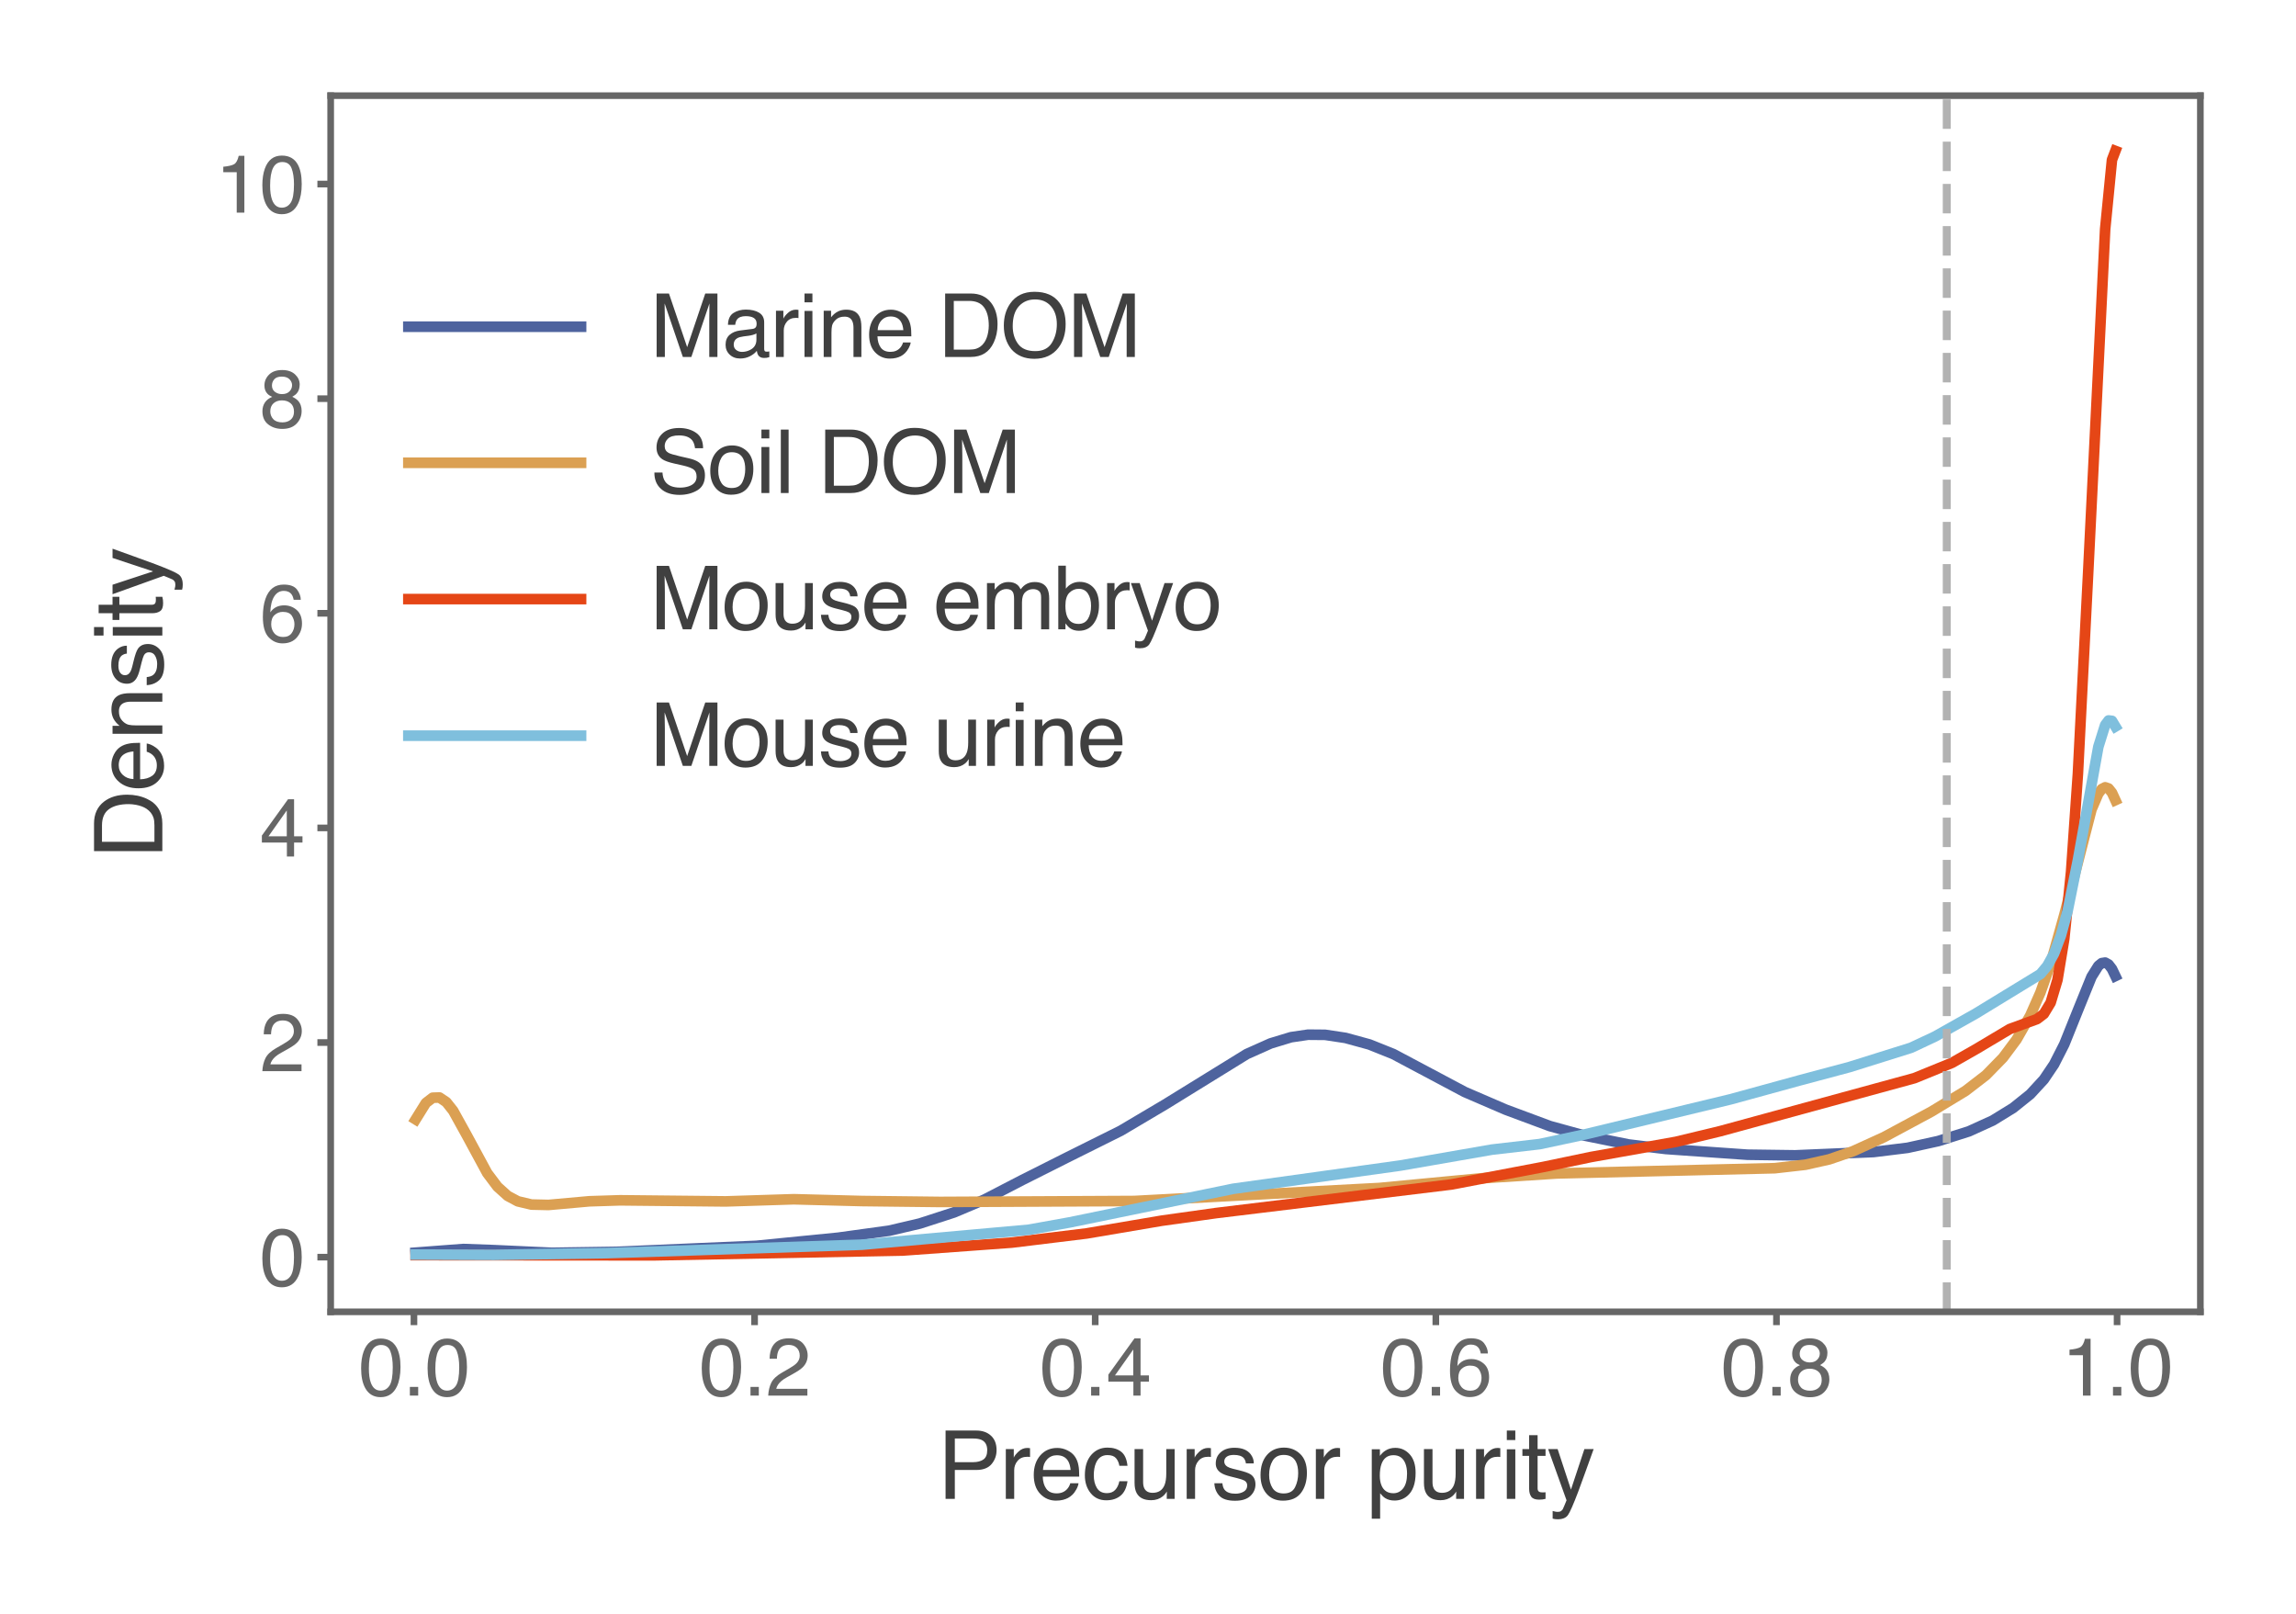 <?xml version="1.0" encoding="utf-8" standalone="no"?>
<!DOCTYPE svg PUBLIC "-//W3C//DTD SVG 1.1//EN"
  "http://www.w3.org/Graphics/SVG/1.1/DTD/svg11.dtd">
<svg xmlns:xlink="http://www.w3.org/1999/xlink" width="172.855pt" height="121.517pt" viewBox="0 0 172.855 121.517" xmlns="http://www.w3.org/2000/svg" version="1.1">
 <defs>
  <style type="text/css">*{stroke-linejoin: round; stroke-linecap: butt}</style>
 </defs>
 <g id="figure_1">
  <g id="patch_1">
   <path d="M 0 121.517 
L 172.855 121.517 
L 172.855 0 
L 0 0 
L 0 121.517 
z
" style="fill: none"/>
  </g>
  <g id="axes_1">
   <g id="patch_2">
    <path d="M 24.895 98.74 
L 165.655 98.74 
L 165.655 7.2 
L 24.895 7.2 
L 24.895 98.74 
z
" style="fill: none"/>
   </g>
   <g id="matplotlib.axis_1">
    <g id="xtick_1">
     <g id="line2d_1">
      <defs>
       <path id="ma77bfd9fc7" d="M 0 0 
L 0 1 
" style="stroke: #666666; stroke-width: 0.5"/>
      </defs>
      <g>
       <use xlink:href="#ma77bfd9fc7" x="31.165" y="98.74" style="fill: #666666; stroke: #666666; stroke-width: 0.5"/>
      </g>
     </g>
     <g id="text_1">
      <!-- 0.0 -->
      <g style="fill: #666666" transform="translate(26.995 105.044) scale(0.06 -0.06)">
       <defs>
        <path id="Helvetica-30" d="M 1731 4475 
Q 2600 4475 2988 3759 
Q 3288 3206 3288 2244 
Q 3288 1331 3016 734 
Q 2622 -122 1728 -122 
Q 922 -122 528 578 
Q 200 1163 200 2147 
Q 200 2909 397 3456 
Q 766 4475 1731 4475 
z
M 1725 391 
Q 2163 391 2422 778 
Q 2681 1166 2681 2222 
Q 2681 2984 2493 3476 
Q 2306 3969 1766 3969 
Q 1269 3969 1039 3501 
Q 809 3034 809 2125 
Q 809 1441 956 1025 
Q 1181 391 1725 391 
z
" transform="scale(0.016)"/>
        <path id="Helvetica-2e" d="M 547 681 
L 1200 681 
L 1200 0 
L 547 0 
L 547 681 
z
" transform="scale(0.016)"/>
       </defs>
       <use xlink:href="#Helvetica-30"/>
       <use xlink:href="#Helvetica-2e" x="55.615"/>
       <use xlink:href="#Helvetica-30" x="83.398"/>
      </g>
     </g>
    </g>
    <g id="xtick_2">
     <g id="line2d_2">
      <g>
       <use xlink:href="#ma77bfd9fc7" x="56.809" y="98.74" style="fill: #666666; stroke: #666666; stroke-width: 0.5"/>
      </g>
     </g>
     <g id="text_2">
      <!-- 0.2 -->
      <g style="fill: #666666" transform="translate(52.639 105.044) scale(0.06 -0.06)">
       <defs>
        <path id="Helvetica-32" d="M 200 0 
Q 231 578 439 1006 
Q 647 1434 1250 1784 
L 1850 2131 
Q 2253 2366 2416 2531 
Q 2672 2791 2672 3125 
Q 2672 3516 2437 3745 
Q 2203 3975 1813 3975 
Q 1234 3975 1013 3538 
Q 894 3303 881 2888 
L 309 2888 
Q 319 3472 525 3841 
Q 891 4491 1816 4491 
Q 2584 4491 2939 4075 
Q 3294 3659 3294 3150 
Q 3294 2613 2916 2231 
Q 2697 2009 2131 1694 
L 1703 1456 
Q 1397 1288 1222 1134 
Q 909 863 828 531 
L 3272 531 
L 3272 0 
L 200 0 
z
" transform="scale(0.016)"/>
       </defs>
       <use xlink:href="#Helvetica-30"/>
       <use xlink:href="#Helvetica-2e" x="55.615"/>
       <use xlink:href="#Helvetica-32" x="83.398"/>
      </g>
     </g>
    </g>
    <g id="xtick_3">
     <g id="line2d_3">
      <g>
       <use xlink:href="#ma77bfd9fc7" x="82.453" y="98.74" style="fill: #666666; stroke: #666666; stroke-width: 0.5"/>
      </g>
     </g>
     <g id="text_3">
      <!-- 0.4 -->
      <g style="fill: #666666" transform="translate(78.283 105.044) scale(0.06 -0.06)">
       <defs>
        <path id="Helvetica-34" d="M 2116 1584 
L 2116 3613 
L 681 1584 
L 2116 1584 
z
M 2125 0 
L 2125 1094 
L 163 1094 
L 163 1644 
L 2213 4488 
L 2688 4488 
L 2688 1584 
L 3347 1584 
L 3347 1094 
L 2688 1094 
L 2688 0 
L 2125 0 
z
" transform="scale(0.016)"/>
       </defs>
       <use xlink:href="#Helvetica-30"/>
       <use xlink:href="#Helvetica-2e" x="55.615"/>
       <use xlink:href="#Helvetica-34" x="83.398"/>
      </g>
     </g>
    </g>
    <g id="xtick_4">
     <g id="line2d_4">
      <g>
       <use xlink:href="#ma77bfd9fc7" x="108.097" y="98.74" style="fill: #666666; stroke: #666666; stroke-width: 0.5"/>
      </g>
     </g>
     <g id="text_4">
      <!-- 0.6 -->
      <g style="fill: #666666" transform="translate(103.927 105.044) scale(0.06 -0.06)">
       <defs>
        <path id="Helvetica-36" d="M 1872 4494 
Q 2622 4494 2917 4105 
Q 3213 3716 3213 3303 
L 2656 3303 
Q 2606 3569 2497 3719 
Q 2294 4000 1881 4000 
Q 1409 4000 1131 3564 
Q 853 3128 822 2316 
Q 1016 2600 1309 2741 
Q 1578 2866 1909 2866 
Q 2472 2866 2890 2506 
Q 3309 2147 3309 1434 
Q 3309 825 2912 354 
Q 2516 -116 1781 -116 
Q 1153 -116 697 361 
Q 241 838 241 1966 
Q 241 2800 444 3381 
Q 834 4494 1872 4494 
z
M 1831 384 
Q 2275 384 2495 682 
Q 2716 981 2716 1388 
Q 2716 1731 2519 2042 
Q 2322 2353 1803 2353 
Q 1441 2353 1167 2112 
Q 894 1872 894 1388 
Q 894 963 1142 673 
Q 1391 384 1831 384 
z
" transform="scale(0.016)"/>
       </defs>
       <use xlink:href="#Helvetica-30"/>
       <use xlink:href="#Helvetica-2e" x="55.615"/>
       <use xlink:href="#Helvetica-36" x="83.398"/>
      </g>
     </g>
    </g>
    <g id="xtick_5">
     <g id="line2d_5">
      <g>
       <use xlink:href="#ma77bfd9fc7" x="133.741" y="98.74" style="fill: #666666; stroke: #666666; stroke-width: 0.5"/>
      </g>
     </g>
     <g id="text_5">
      <!-- 0.8 -->
      <g style="fill: #666666" transform="translate(129.571 105.044) scale(0.06 -0.06)">
       <defs>
        <path id="Helvetica-38" d="M 1741 2600 
Q 2113 2600 2322 2808 
Q 2531 3016 2531 3303 
Q 2531 3553 2331 3762 
Q 2131 3972 1722 3972 
Q 1316 3972 1134 3762 
Q 953 3553 953 3272 
Q 953 2956 1187 2778 
Q 1422 2600 1741 2600 
z
M 1775 384 
Q 2166 384 2423 595 
Q 2681 806 2681 1225 
Q 2681 1659 2415 1884 
Q 2150 2109 1734 2109 
Q 1331 2109 1076 1879 
Q 822 1650 822 1244 
Q 822 894 1055 639 
Q 1288 384 1775 384 
z
M 975 2384 
Q 741 2484 609 2619 
Q 363 2869 363 3269 
Q 363 3769 725 4128 
Q 1088 4488 1753 4488 
Q 2397 4488 2762 4148 
Q 3128 3809 3128 3356 
Q 3128 2938 2916 2678 
Q 2797 2531 2547 2391 
Q 2825 2263 2984 2097 
Q 3281 1784 3281 1284 
Q 3281 694 2884 283 
Q 2488 -128 1763 -128 
Q 1109 -128 657 226 
Q 206 581 206 1256 
Q 206 1653 400 1942 
Q 594 2231 975 2384 
z
" transform="scale(0.016)"/>
       </defs>
       <use xlink:href="#Helvetica-30"/>
       <use xlink:href="#Helvetica-2e" x="55.615"/>
       <use xlink:href="#Helvetica-38" x="83.398"/>
      </g>
     </g>
    </g>
    <g id="xtick_6">
     <g id="line2d_6">
      <g>
       <use xlink:href="#ma77bfd9fc7" x="159.385" y="98.74" style="fill: #666666; stroke: #666666; stroke-width: 0.5"/>
      </g>
     </g>
     <g id="text_6">
      <!-- 1.0 -->
      <g style="fill: #666666" transform="translate(155.215 105.044) scale(0.06 -0.06)">
       <defs>
        <path id="Helvetica-31" d="M 613 3169 
L 613 3600 
Q 1222 3659 1462 3798 
Q 1703 3938 1822 4456 
L 2266 4456 
L 2266 0 
L 1666 0 
L 1666 3169 
L 613 3169 
z
" transform="scale(0.016)"/>
       </defs>
       <use xlink:href="#Helvetica-31"/>
       <use xlink:href="#Helvetica-2e" x="55.615"/>
       <use xlink:href="#Helvetica-30" x="83.398"/>
      </g>
     </g>
    </g>
    <g id="text_7">
     <!-- Precursor purity -->
     <g style="fill: #404040" transform="translate(70.575 112.816) scale(0.07 -0.07)">
      <defs>
       <path id="Helvetica-50" d="M 547 4591 
L 2613 4591 
Q 3225 4591 3600 4245 
Q 3975 3900 3975 3275 
Q 3975 2738 3640 2339 
Q 3306 1941 2613 1941 
L 1169 1941 
L 1169 0 
L 547 0 
L 547 4591 
z
M 3347 3272 
Q 3347 3778 2972 3959 
Q 2766 4056 2406 4056 
L 1169 4056 
L 1169 2466 
L 2406 2466 
Q 2825 2466 3086 2644 
Q 3347 2822 3347 3272 
z
" transform="scale(0.016)"/>
       <path id="Helvetica-72" d="M 428 3347 
L 963 3347 
L 963 2769 
Q 1028 2938 1284 3180 
Q 1541 3422 1875 3422 
Q 1891 3422 1928 3419 
Q 1966 3416 2056 3406 
L 2056 2813 
Q 2006 2822 1964 2825 
Q 1922 2828 1872 2828 
Q 1447 2828 1219 2554 
Q 991 2281 991 1925 
L 991 0 
L 428 0 
L 428 3347 
z
" transform="scale(0.016)"/>
       <path id="Helvetica-65" d="M 1806 3422 
Q 2163 3422 2497 3255 
Q 2831 3088 3006 2822 
Q 3175 2569 3231 2231 
Q 3281 2000 3281 1494 
L 828 1494 
Q 844 984 1069 676 
Q 1294 369 1766 369 
Q 2206 369 2469 659 
Q 2619 828 2681 1050 
L 3234 1050 
Q 3213 866 3089 639 
Q 2966 413 2813 269 
Q 2556 19 2178 -69 
Q 1975 -119 1719 -119 
Q 1094 -119 659 336 
Q 225 791 225 1609 
Q 225 2416 662 2919 
Q 1100 3422 1806 3422 
z
M 2703 1941 
Q 2669 2306 2544 2525 
Q 2313 2931 1772 2931 
Q 1384 2931 1121 2651 
Q 859 2372 844 1941 
L 2703 1941 
z
M 1753 3428 
L 1753 3428 
z
" transform="scale(0.016)"/>
       <path id="Helvetica-63" d="M 1703 3444 
Q 2269 3444 2623 3169 
Q 2978 2894 3050 2222 
L 2503 2222 
Q 2453 2531 2275 2736 
Q 2097 2941 1703 2941 
Q 1166 2941 934 2416 
Q 784 2075 784 1575 
Q 784 1072 996 728 
Q 1209 384 1666 384 
Q 2016 384 2220 598 
Q 2425 813 2503 1184 
L 3050 1184 
Q 2956 519 2581 211 
Q 2206 -97 1622 -97 
Q 966 -97 575 383 
Q 184 863 184 1581 
Q 184 2463 612 2953 
Q 1041 3444 1703 3444 
z
M 1616 3428 
L 1616 3428 
z
" transform="scale(0.016)"/>
       <path id="Helvetica-75" d="M 975 3347 
L 975 1125 
Q 975 869 1056 706 
Q 1206 406 1616 406 
Q 2203 406 2416 931 
Q 2531 1213 2531 1703 
L 2531 3347 
L 3094 3347 
L 3094 0 
L 2563 0 
L 2569 494 
Q 2459 303 2297 172 
Q 1975 -91 1516 -91 
Q 800 -91 541 388 
Q 400 644 400 1072 
L 400 3347 
L 975 3347 
z
M 1747 3428 
L 1747 3428 
z
" transform="scale(0.016)"/>
       <path id="Helvetica-73" d="M 747 1050 
Q 772 769 888 619 
Q 1100 347 1625 347 
Q 1938 347 2175 483 
Q 2413 619 2413 903 
Q 2413 1119 2222 1231 
Q 2100 1300 1741 1391 
L 1294 1503 
Q 866 1609 663 1741 
Q 300 1969 300 2372 
Q 300 2847 642 3140 
Q 984 3434 1563 3434 
Q 2319 3434 2653 2991 
Q 2863 2709 2856 2384 
L 2325 2384 
Q 2309 2575 2191 2731 
Q 1997 2953 1519 2953 
Q 1200 2953 1036 2831 
Q 872 2709 872 2509 
Q 872 2291 1088 2159 
Q 1213 2081 1456 2022 
L 1828 1931 
Q 2434 1784 2641 1647 
Q 2969 1431 2969 969 
Q 2969 522 2630 197 
Q 2291 -128 1597 -128 
Q 850 -128 539 211 
Q 228 550 206 1050 
L 747 1050 
z
M 1578 3428 
L 1578 3428 
z
" transform="scale(0.016)"/>
       <path id="Helvetica-6f" d="M 1741 363 
Q 2300 363 2508 786 
Q 2716 1209 2716 1728 
Q 2716 2197 2566 2491 
Q 2328 2953 1747 2953 
Q 1231 2953 997 2559 
Q 763 2166 763 1609 
Q 763 1075 997 719 
Q 1231 363 1741 363 
z
M 1763 3444 
Q 2409 3444 2856 3012 
Q 3303 2581 3303 1744 
Q 3303 934 2909 406 
Q 2516 -122 1688 -122 
Q 997 -122 590 345 
Q 184 813 184 1600 
Q 184 2444 612 2944 
Q 1041 3444 1763 3444 
z
M 1744 3428 
L 1744 3428 
z
" transform="scale(0.016)"/>
       <path id="Helvetica-20" transform="scale(0.016)"/>
       <path id="Helvetica-70" d="M 1825 378 
Q 2219 378 2480 708 
Q 2741 1038 2741 1694 
Q 2741 2094 2625 2381 
Q 2406 2934 1825 2934 
Q 1241 2934 1025 2350 
Q 909 2038 909 1556 
Q 909 1169 1025 897 
Q 1244 378 1825 378 
z
M 369 3331 
L 916 3331 
L 916 2888 
Q 1084 3116 1284 3241 
Q 1569 3428 1953 3428 
Q 2522 3428 2919 2992 
Q 3316 2556 3316 1747 
Q 3316 653 2744 184 
Q 2381 -113 1900 -113 
Q 1522 -113 1266 53 
Q 1116 147 931 375 
L 931 -1334 
L 369 -1334 
L 369 3331 
z
" transform="scale(0.016)"/>
       <path id="Helvetica-69" d="M 413 3331 
L 984 3331 
L 984 0 
L 413 0 
L 413 3331 
z
M 413 4591 
L 984 4591 
L 984 3953 
L 413 3953 
L 413 4591 
z
" transform="scale(0.016)"/>
       <path id="Helvetica-74" d="M 525 4281 
L 1094 4281 
L 1094 3347 
L 1628 3347 
L 1628 2888 
L 1094 2888 
L 1094 703 
Q 1094 528 1213 469 
Q 1278 434 1431 434 
Q 1472 434 1519 436 
Q 1566 438 1628 444 
L 1628 0 
Q 1531 -28 1426 -40 
Q 1322 -53 1200 -53 
Q 806 -53 665 148 
Q 525 350 525 672 
L 525 2888 
L 72 2888 
L 72 3347 
L 525 3347 
L 525 4281 
z
" transform="scale(0.016)"/>
       <path id="Helvetica-79" d="M 2503 3347 
L 3125 3347 
Q 3006 3025 2597 1878 
Q 2291 1016 2084 472 
Q 1597 -809 1397 -1090 
Q 1197 -1372 709 -1372 
Q 591 -1372 527 -1362 
Q 463 -1353 369 -1328 
L 369 -816 
Q 516 -856 581 -865 
Q 647 -875 697 -875 
Q 853 -875 926 -823 
Q 1000 -772 1050 -697 
Q 1066 -672 1162 -440 
Q 1259 -209 1303 -97 
L 66 3347 
L 703 3347 
L 1600 622 
L 2503 3347 
z
M 1597 3428 
L 1597 3428 
z
" transform="scale(0.016)"/>
      </defs>
      <use xlink:href="#Helvetica-50"/>
      <use xlink:href="#Helvetica-72" x="66.699"/>
      <use xlink:href="#Helvetica-65" x="100"/>
      <use xlink:href="#Helvetica-63" x="155.615"/>
      <use xlink:href="#Helvetica-75" x="205.615"/>
      <use xlink:href="#Helvetica-72" x="261.23"/>
      <use xlink:href="#Helvetica-73" x="294.531"/>
      <use xlink:href="#Helvetica-6f" x="344.531"/>
      <use xlink:href="#Helvetica-72" x="400.146"/>
      <use xlink:href="#Helvetica-20" x="433.447"/>
      <use xlink:href="#Helvetica-70" x="461.23"/>
      <use xlink:href="#Helvetica-75" x="516.846"/>
      <use xlink:href="#Helvetica-72" x="572.461"/>
      <use xlink:href="#Helvetica-69" x="605.762"/>
      <use xlink:href="#Helvetica-74" x="627.979"/>
      <use xlink:href="#Helvetica-79" x="655.762"/>
     </g>
    </g>
   </g>
   <g id="matplotlib.axis_2">
    <g id="ytick_1">
     <g id="line2d_7">
      <defs>
       <path id="m8f7215b578" d="M 0 0 
L -1 0 
" style="stroke: #666666; stroke-width: 0.5"/>
      </defs>
      <g>
       <use xlink:href="#m8f7215b578" x="24.895" y="94.624" style="fill: #666666; stroke: #666666; stroke-width: 0.5"/>
      </g>
     </g>
     <g id="text_8">
      <!-- 0 -->
      <g style="fill: #666666" transform="translate(19.559 96.776) scale(0.06 -0.06)">
       <use xlink:href="#Helvetica-30"/>
      </g>
     </g>
    </g>
    <g id="ytick_2">
     <g id="line2d_8">
      <g>
       <use xlink:href="#m8f7215b578" x="24.895" y="78.47" style="fill: #666666; stroke: #666666; stroke-width: 0.5"/>
      </g>
     </g>
     <g id="text_9">
      <!-- 2 -->
      <g style="fill: #666666" transform="translate(19.559 80.622) scale(0.06 -0.06)">
       <use xlink:href="#Helvetica-32"/>
      </g>
     </g>
    </g>
    <g id="ytick_3">
     <g id="line2d_9">
      <g>
       <use xlink:href="#m8f7215b578" x="24.895" y="62.316" style="fill: #666666; stroke: #666666; stroke-width: 0.5"/>
      </g>
     </g>
     <g id="text_10">
      <!-- 4 -->
      <g style="fill: #666666" transform="translate(19.559 64.468) scale(0.06 -0.06)">
       <use xlink:href="#Helvetica-34"/>
      </g>
     </g>
    </g>
    <g id="ytick_4">
     <g id="line2d_10">
      <g>
       <use xlink:href="#m8f7215b578" x="24.895" y="46.162" style="fill: #666666; stroke: #666666; stroke-width: 0.5"/>
      </g>
     </g>
     <g id="text_11">
      <!-- 6 -->
      <g style="fill: #666666" transform="translate(19.559 48.314) scale(0.06 -0.06)">
       <use xlink:href="#Helvetica-36"/>
      </g>
     </g>
    </g>
    <g id="ytick_5">
     <g id="line2d_11">
      <g>
       <use xlink:href="#m8f7215b578" x="24.895" y="30.008" style="fill: #666666; stroke: #666666; stroke-width: 0.5"/>
      </g>
     </g>
     <g id="text_12">
      <!-- 8 -->
      <g style="fill: #666666" transform="translate(19.559 32.16) scale(0.06 -0.06)">
       <use xlink:href="#Helvetica-38"/>
      </g>
     </g>
    </g>
    <g id="ytick_6">
     <g id="line2d_12">
      <g>
       <use xlink:href="#m8f7215b578" x="24.895" y="13.854" style="fill: #666666; stroke: #666666; stroke-width: 0.5"/>
      </g>
     </g>
     <g id="text_13">
      <!-- 10 -->
      <g style="fill: #666666" transform="translate(16.222 16.006) scale(0.06 -0.06)">
       <use xlink:href="#Helvetica-31"/>
       <use xlink:href="#Helvetica-30" x="55.615"/>
      </g>
     </g>
    </g>
    <g id="text_14">
     <!-- Density -->
     <g style="fill: #404040" transform="translate(12.221 64.64) rotate(-90) scale(0.07 -0.07)">
      <defs>
       <path id="Helvetica-44" d="M 2250 531 
Q 2566 531 2769 597 
Q 3131 719 3363 1066 
Q 3547 1344 3628 1778 
Q 3675 2038 3675 2259 
Q 3675 3113 3336 3584 
Q 2997 4056 2244 4056 
L 1141 4056 
L 1141 531 
L 2250 531 
z
M 516 4591 
L 2375 4591 
Q 3322 4591 3844 3919 
Q 4309 3313 4309 2366 
Q 4309 1634 4034 1044 
Q 3550 0 2369 0 
L 516 0 
L 516 4591 
z
" transform="scale(0.016)"/>
       <path id="Helvetica-6e" d="M 413 3347 
L 947 3347 
L 947 2872 
Q 1184 3166 1450 3294 
Q 1716 3422 2041 3422 
Q 2753 3422 3003 2925 
Q 3141 2653 3141 2147 
L 3141 0 
L 2569 0 
L 2569 2109 
Q 2569 2416 2478 2603 
Q 2328 2916 1934 2916 
Q 1734 2916 1606 2875 
Q 1375 2806 1200 2600 
Q 1059 2434 1017 2257 
Q 975 2081 975 1753 
L 975 0 
L 413 0 
L 413 3347 
z
M 1734 3428 
L 1734 3428 
z
" transform="scale(0.016)"/>
      </defs>
      <use xlink:href="#Helvetica-44"/>
      <use xlink:href="#Helvetica-65" x="72.217"/>
      <use xlink:href="#Helvetica-6e" x="127.832"/>
      <use xlink:href="#Helvetica-73" x="183.447"/>
      <use xlink:href="#Helvetica-69" x="233.447"/>
      <use xlink:href="#Helvetica-74" x="255.664"/>
      <use xlink:href="#Helvetica-79" x="283.447"/>
     </g>
    </g>
   </g>
   <g id="line2d_13">
    <path d="M 31.293 94.284 
L 34.883 94.013 
L 37.191 94.097 
L 41.551 94.297 
L 46.423 94.225 
L 56.937 93.773 
L 63.092 93.163 
L 66.939 92.633 
L 69.246 92.093 
L 71.811 91.261 
L 74.119 90.289 
L 76.94 88.829 
L 80.273 87.153 
L 84.376 85.109 
L 87.71 83.135 
L 93.865 79.336 
L 95.66 78.535 
L 97.198 78.068 
L 98.481 77.879 
L 99.763 77.89 
L 101.302 78.123 
L 103.097 78.615 
L 104.892 79.334 
L 106.943 80.423 
L 110.277 82.194 
L 113.354 83.52 
L 116.688 84.76 
L 119.252 85.464 
L 122.586 86.139 
L 125.407 86.481 
L 131.561 86.912 
L 135.152 86.961 
L 141.05 86.71 
L 143.614 86.394 
L 145.922 85.886 
L 148.23 85.155 
L 150.025 84.338 
L 151.564 83.39 
L 152.846 82.363 
L 153.872 81.25 
L 154.641 80.11 
L 155.41 78.6 
L 156.436 76.047 
L 157.462 73.519 
L 157.975 72.7 
L 158.231 72.493 
L 158.488 72.452 
L 158.744 72.594 
L 159.001 72.93 
L 159.257 73.464 
L 159.257 73.464 
" clip-path="url(#pb12e3dc5c1)" style="fill: none; stroke: #4e639e; stroke-width: 0.8; stroke-linecap: square"/>
   </g>
   <g id="line2d_14">
    <path d="M 31.293 84.256 
L 32.063 83.017 
L 32.576 82.623 
L 33.088 82.608 
L 33.601 82.952 
L 34.114 83.598 
L 35.14 85.451 
L 36.679 88.293 
L 37.448 89.316 
L 38.217 90.01 
L 38.987 90.422 
L 40.012 90.665 
L 41.295 90.694 
L 44.372 90.418 
L 46.68 90.345 
L 54.629 90.427 
L 59.758 90.265 
L 64.887 90.399 
L 70.785 90.468 
L 85.402 90.397 
L 103.866 89.417 
L 111.559 88.686 
L 117.201 88.322 
L 123.612 88.168 
L 133.613 87.928 
L 135.921 87.666 
L 137.716 87.263 
L 139.511 86.648 
L 141.819 85.598 
L 145.409 83.668 
L 147.974 82.111 
L 149.512 80.926 
L 150.794 79.614 
L 151.82 78.238 
L 152.846 76.44 
L 153.615 74.701 
L 154.385 72.524 
L 155.41 68.87 
L 157.462 60.92 
L 157.975 59.726 
L 158.231 59.39 
L 158.488 59.258 
L 158.744 59.346 
L 159.001 59.667 
L 159.257 60.225 
L 159.257 60.225 
" clip-path="url(#pb12e3dc5c1)" style="fill: none; stroke: #dba053; stroke-width: 0.8; stroke-linecap: square"/>
   </g>
   <g id="line2d_15">
    <path d="M 31.293 94.473 
L 49.244 94.486 
L 67.964 94.124 
L 76.17 93.527 
L 81.812 92.837 
L 87.454 91.88 
L 91.557 91.305 
L 109.251 89.154 
L 116.175 87.838 
L 119.765 87.088 
L 126.176 85.944 
L 129.51 85.141 
L 144.127 81.151 
L 146.948 80.001 
L 148.743 78.98 
L 151.307 77.453 
L 152.59 76.984 
L 153.359 76.705 
L 153.872 76.312 
L 154.385 75.465 
L 154.897 73.756 
L 155.41 70.654 
L 155.923 65.605 
L 156.436 58.235 
L 157.205 43.173 
L 158.488 17.241 
L 159.001 12.032 
L 159.257 11.361 
L 159.257 11.361 
" clip-path="url(#pb12e3dc5c1)" style="fill: none; stroke: #e54616; stroke-width: 0.8; stroke-linecap: square"/>
   </g>
   <g id="line2d_16">
    <path d="M 31.293 94.43 
L 37.191 94.452 
L 45.654 94.32 
L 64.887 93.686 
L 77.453 92.562 
L 80.53 92.008 
L 92.839 89.478 
L 105.405 87.731 
L 112.328 86.528 
L 115.919 86.113 
L 119.252 85.401 
L 130.279 82.745 
L 135.408 81.339 
L 139.255 80.311 
L 143.871 78.864 
L 145.666 78.022 
L 148.743 76.291 
L 153.615 73.317 
L 154.128 72.7 
L 154.641 71.775 
L 155.154 70.419 
L 155.667 68.539 
L 156.436 64.736 
L 157.975 56.208 
L 158.488 54.57 
L 158.744 54.228 
L 159.001 54.258 
L 159.257 54.683 
L 159.257 54.683 
" clip-path="url(#pb12e3dc5c1)" style="fill: none; stroke: #7fbfdd; stroke-width: 0.8; stroke-linecap: square"/>
   </g>
   <g id="line2d_17">
    <path d="M 146.563 98.74 
L 146.563 7.2 
" clip-path="url(#pb12e3dc5c1)" style="fill: none; stroke-dasharray: 2.22,0.96; stroke-dashoffset: 0; stroke: #b2b2b2; stroke-width: 0.6"/>
   </g>
   <g id="patch_3">
    <path d="M 24.895 98.74 
L 24.895 7.2 
" style="fill: none; stroke: #666666; stroke-width: 0.5; stroke-linejoin: miter; stroke-linecap: square"/>
   </g>
   <g id="patch_4">
    <path d="M 165.655 98.74 
L 165.655 7.2 
" style="fill: none; stroke: #666666; stroke-width: 0.5; stroke-linejoin: miter; stroke-linecap: square"/>
   </g>
   <g id="patch_5">
    <path d="M 24.895 98.74 
L 165.655 98.74 
" style="fill: none; stroke: #666666; stroke-width: 0.5; stroke-linejoin: miter; stroke-linecap: square"/>
   </g>
   <g id="patch_6">
    <path d="M 24.895 7.2 
L 165.655 7.2 
" style="fill: none; stroke: #666666; stroke-width: 0.5; stroke-linejoin: miter; stroke-linecap: square"/>
   </g>
   <g id="legend_1">
    <g id="line2d_18">
     <path d="M 30.745 24.592 
L 37.245 24.592 
L 43.745 24.592 
" style="fill: none; stroke: #4e639e; stroke-width: 0.8; stroke-linecap: square"/>
    </g>
    <g id="text_15">
     <!-- Marine DOM -->
     <g style="fill: #404040" transform="translate(48.945 26.867) scale(0.065 -0.065)">
      <defs>
       <path id="Helvetica-4d" d="M 472 4591 
L 1363 4591 
L 2681 709 
L 3991 4591 
L 4872 4591 
L 4872 0 
L 4281 0 
L 4281 2709 
Q 4281 2850 4287 3175 
Q 4294 3500 4294 3872 
L 2984 0 
L 2369 0 
L 1050 3872 
L 1050 3731 
Q 1050 3563 1058 3217 
Q 1066 2872 1066 2709 
L 1066 0 
L 472 0 
L 472 4591 
z
" transform="scale(0.016)"/>
       <path id="Helvetica-61" d="M 844 891 
Q 844 647 1022 506 
Q 1200 366 1444 366 
Q 1741 366 2019 503 
Q 2488 731 2488 1250 
L 2488 1703 
Q 2384 1638 2221 1594 
Q 2059 1550 1903 1531 
L 1563 1488 
Q 1256 1447 1103 1359 
Q 844 1213 844 891 
z
M 2206 2028 
Q 2400 2053 2466 2191 
Q 2503 2266 2503 2406 
Q 2503 2694 2298 2823 
Q 2094 2953 1713 2953 
Q 1272 2953 1088 2716 
Q 984 2584 953 2325 
L 428 2325 
Q 444 2944 830 3186 
Q 1216 3428 1725 3428 
Q 2316 3428 2684 3203 
Q 3050 2978 3050 2503 
L 3050 575 
Q 3050 488 3086 434 
Q 3122 381 3238 381 
Q 3275 381 3322 386 
Q 3369 391 3422 400 
L 3422 -16 
Q 3291 -53 3222 -62 
Q 3153 -72 3034 -72 
Q 2744 -72 2613 134 
Q 2544 244 2516 444 
Q 2344 219 2022 53 
Q 1700 -113 1313 -113 
Q 847 -113 551 170 
Q 256 453 256 878 
Q 256 1344 547 1600 
Q 838 1856 1309 1916 
L 2206 2028 
z
M 1741 3428 
L 1741 3428 
z
" transform="scale(0.016)"/>
       <path id="Helvetica-4f" d="M 2469 4716 
Q 3684 4716 4269 3934 
Q 4725 3325 4725 2375 
Q 4725 1347 4203 666 
Q 3591 -134 2456 -134 
Q 1397 -134 791 566 
Q 250 1241 250 2272 
Q 250 3203 713 3866 
Q 1306 4716 2469 4716 
z
M 2531 422 
Q 3353 422 3720 1011 
Q 4088 1600 4088 2366 
Q 4088 3175 3664 3669 
Q 3241 4163 2506 4163 
Q 1794 4163 1344 3673 
Q 894 3184 894 2231 
Q 894 1469 1280 945 
Q 1666 422 2531 422 
z
M 2488 4716 
L 2488 4716 
z
" transform="scale(0.016)"/>
      </defs>
      <use xlink:href="#Helvetica-4d"/>
      <use xlink:href="#Helvetica-61" x="83.301"/>
      <use xlink:href="#Helvetica-72" x="138.916"/>
      <use xlink:href="#Helvetica-69" x="172.217"/>
      <use xlink:href="#Helvetica-6e" x="194.434"/>
      <use xlink:href="#Helvetica-65" x="250.049"/>
      <use xlink:href="#Helvetica-20" x="305.664"/>
      <use xlink:href="#Helvetica-44" x="333.447"/>
      <use xlink:href="#Helvetica-4f" x="405.664"/>
      <use xlink:href="#Helvetica-4d" x="483.447"/>
     </g>
    </g>
    <g id="line2d_19">
     <path d="M 30.745 34.834 
L 37.245 34.834 
L 43.745 34.834 
" style="fill: none; stroke: #dba053; stroke-width: 0.8; stroke-linecap: square"/>
    </g>
    <g id="text_16">
     <!-- Soil DOM -->
     <g style="fill: #404040" transform="translate(48.945 37.109) scale(0.065 -0.065)">
      <defs>
       <path id="Helvetica-53" d="M 894 1481 
Q 916 1091 1078 847 
Q 1388 391 2169 391 
Q 2519 391 2806 491 
Q 3363 684 3363 1184 
Q 3363 1559 3128 1719 
Q 2891 1875 2384 1991 
L 1763 2131 
Q 1153 2269 900 2434 
Q 463 2722 463 3294 
Q 463 3913 891 4309 
Q 1319 4706 2103 4706 
Q 2825 4706 3329 4357 
Q 3834 4009 3834 3244 
L 3250 3244 
Q 3203 3613 3050 3809 
Q 2766 4169 2084 4169 
Q 1534 4169 1293 3937 
Q 1053 3706 1053 3400 
Q 1053 3063 1334 2906 
Q 1519 2806 2169 2656 
L 2813 2509 
Q 3278 2403 3531 2219 
Q 3969 1897 3969 1284 
Q 3969 522 3414 194 
Q 2859 -134 2125 -134 
Q 1269 -134 784 303 
Q 300 738 309 1481 
L 894 1481 
z
M 2150 4716 
L 2150 4716 
z
" transform="scale(0.016)"/>
       <path id="Helvetica-6c" d="M 428 4591 
L 991 4591 
L 991 0 
L 428 0 
L 428 4591 
z
" transform="scale(0.016)"/>
      </defs>
      <use xlink:href="#Helvetica-53"/>
      <use xlink:href="#Helvetica-6f" x="66.699"/>
      <use xlink:href="#Helvetica-69" x="122.314"/>
      <use xlink:href="#Helvetica-6c" x="144.531"/>
      <use xlink:href="#Helvetica-20" x="166.748"/>
      <use xlink:href="#Helvetica-44" x="194.531"/>
      <use xlink:href="#Helvetica-4f" x="266.748"/>
      <use xlink:href="#Helvetica-4d" x="344.531"/>
     </g>
    </g>
    <g id="line2d_20">
     <path d="M 30.745 45.092 
L 37.245 45.092 
L 43.745 45.092 
" style="fill: none; stroke: #e54616; stroke-width: 0.8; stroke-linecap: square"/>
    </g>
    <g id="text_17">
     <!-- Mouse embryo -->
     <g style="fill: #404040" transform="translate(48.945 47.367) scale(0.065 -0.065)">
      <defs>
       <path id="Helvetica-6d" d="M 413 3347 
L 969 3347 
L 969 2872 
Q 1169 3119 1331 3231 
Q 1609 3422 1963 3422 
Q 2363 3422 2606 3225 
Q 2744 3113 2856 2894 
Q 3044 3163 3297 3292 
Q 3550 3422 3866 3422 
Q 4541 3422 4784 2934 
Q 4916 2672 4916 2228 
L 4916 0 
L 4331 0 
L 4331 2325 
Q 4331 2659 4164 2784 
Q 3997 2909 3756 2909 
Q 3425 2909 3186 2687 
Q 2947 2466 2947 1947 
L 2947 0 
L 2375 0 
L 2375 2184 
Q 2375 2525 2294 2681 
Q 2166 2916 1816 2916 
Q 1497 2916 1236 2669 
Q 975 2422 975 1775 
L 975 0 
L 413 0 
L 413 3347 
z
" transform="scale(0.016)"/>
       <path id="Helvetica-62" d="M 369 4606 
L 916 4606 
L 916 2941 
Q 1100 3181 1356 3307 
Q 1613 3434 1913 3434 
Q 2538 3434 2927 3004 
Q 3316 2575 3316 1738 
Q 3316 944 2931 419 
Q 2547 -106 1866 -106 
Q 1484 -106 1222 78 
Q 1066 188 888 428 
L 888 0 
L 369 0 
L 369 4606 
z
M 1831 391 
Q 2288 391 2514 753 
Q 2741 1116 2741 1709 
Q 2741 2238 2514 2584 
Q 2288 2931 1847 2931 
Q 1463 2931 1173 2647 
Q 884 2363 884 1709 
Q 884 1238 1003 944 
Q 1225 391 1831 391 
z
" transform="scale(0.016)"/>
      </defs>
      <use xlink:href="#Helvetica-4d"/>
      <use xlink:href="#Helvetica-6f" x="83.301"/>
      <use xlink:href="#Helvetica-75" x="138.916"/>
      <use xlink:href="#Helvetica-73" x="194.531"/>
      <use xlink:href="#Helvetica-65" x="244.531"/>
      <use xlink:href="#Helvetica-20" x="300.146"/>
      <use xlink:href="#Helvetica-65" x="327.93"/>
      <use xlink:href="#Helvetica-6d" x="383.545"/>
      <use xlink:href="#Helvetica-62" x="466.846"/>
      <use xlink:href="#Helvetica-72" x="522.461"/>
      <use xlink:href="#Helvetica-79" x="555.762"/>
      <use xlink:href="#Helvetica-6f" x="605.762"/>
     </g>
    </g>
    <g id="line2d_21">
     <path d="M 30.745 55.373 
L 37.245 55.373 
L 43.745 55.373 
" style="fill: none; stroke: #7fbfdd; stroke-width: 0.8; stroke-linecap: square"/>
    </g>
    <g id="text_18">
     <!-- Mouse urine -->
     <g style="fill: #404040" transform="translate(48.945 57.648) scale(0.065 -0.065)">
      <use xlink:href="#Helvetica-4d"/>
      <use xlink:href="#Helvetica-6f" x="83.301"/>
      <use xlink:href="#Helvetica-75" x="138.916"/>
      <use xlink:href="#Helvetica-73" x="194.531"/>
      <use xlink:href="#Helvetica-65" x="244.531"/>
      <use xlink:href="#Helvetica-20" x="300.146"/>
      <use xlink:href="#Helvetica-75" x="327.93"/>
      <use xlink:href="#Helvetica-72" x="383.545"/>
      <use xlink:href="#Helvetica-69" x="416.846"/>
      <use xlink:href="#Helvetica-6e" x="439.062"/>
      <use xlink:href="#Helvetica-65" x="494.678"/>
     </g>
    </g>
   </g>
  </g>
 </g>
 <defs>
  <clipPath id="pb12e3dc5c1">
   <rect x="24.895" y="7.2" width="140.76" height="91.54"/>
  </clipPath>
 </defs>
</svg>
